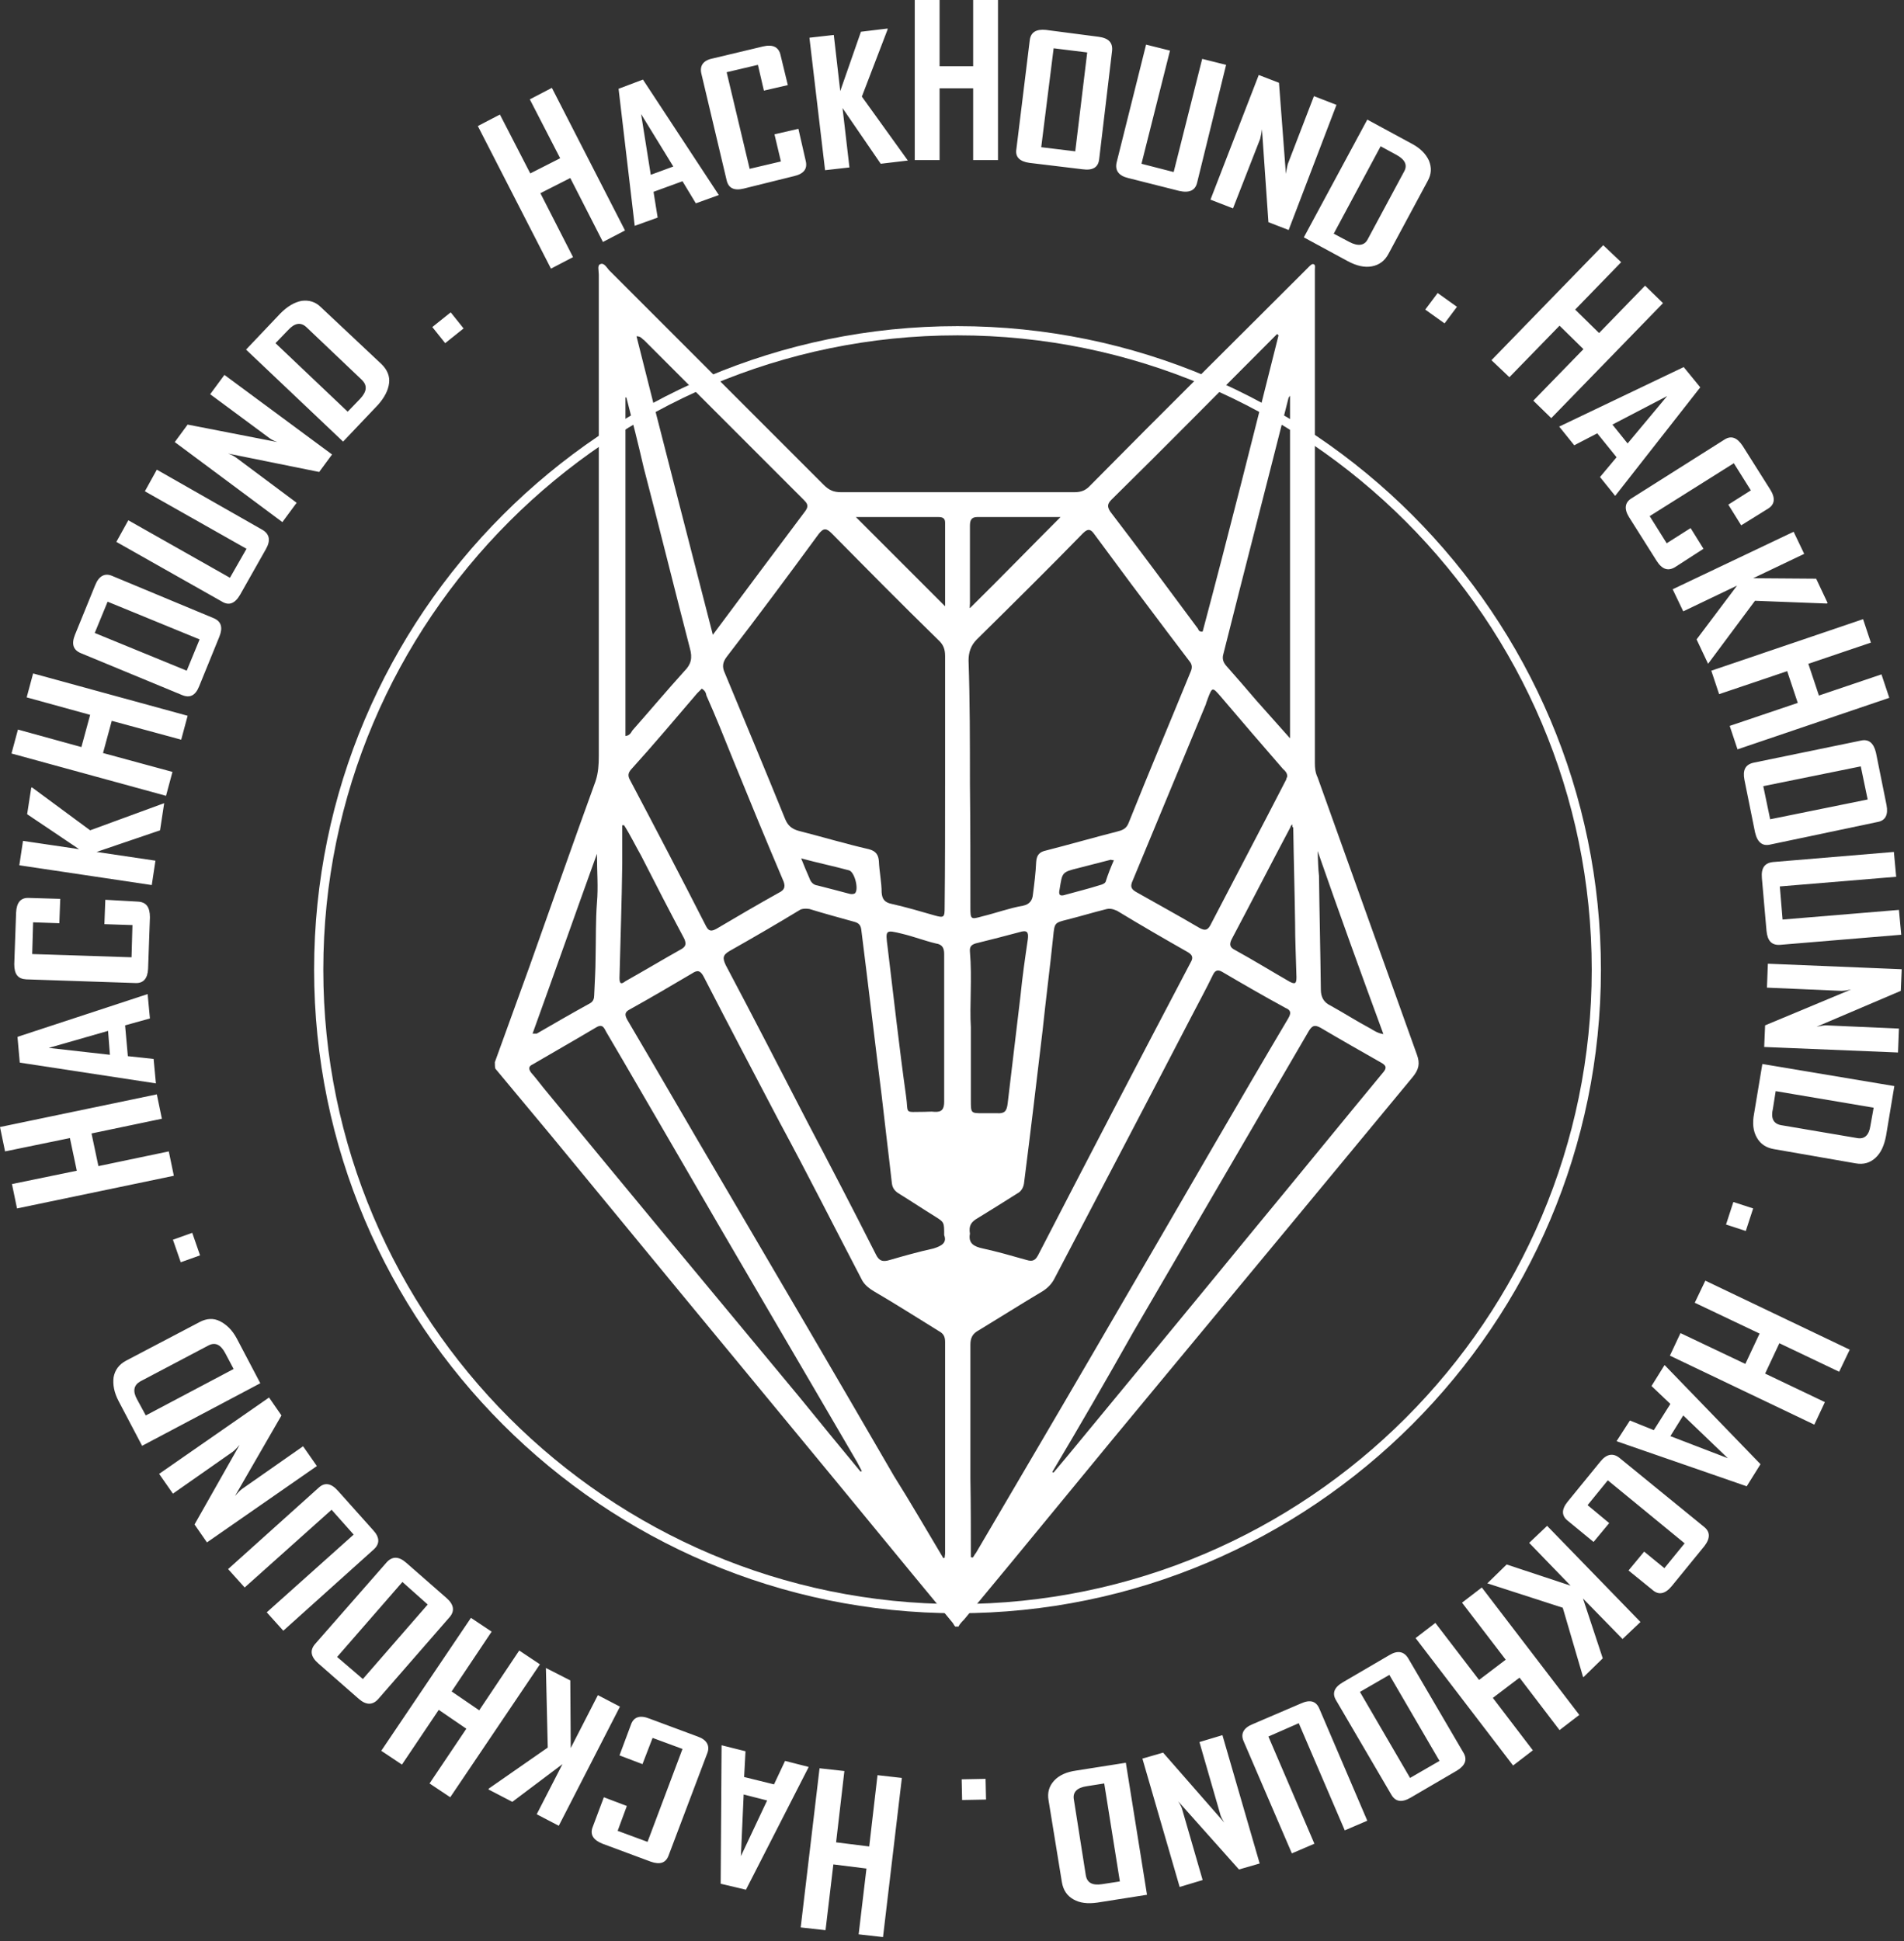 <svg width="414" height="422" viewBox="0 0 414 422" fill="none" xmlns="http://www.w3.org/2000/svg">
<rect x="0" y="0" width="414" height="422" fill="#333333" stroke="none"/>
<path d="M208.2 350.7C131.1 350.7 68.3 287.9 68.3 210.8C68.3 133.7 131.1 70.9 208.2 70.9C285.3 70.9 348.1 133.7 348.1 210.8C348.1 287.9 285.3 350.7 208.2 350.7ZM208.2 72.9C132.2 72.9 70.3 134.8 70.3 210.8C70.3 286.8 132.2 348.7 208.2 348.7C284.2 348.7 346.1 286.8 346.1 210.8C346.1 134.8 284.2 72.9 208.2 72.9Z" fill="white"/>
<path d="M107.6 230.9C110.1 224 112.6 217.1 115.1 210.2C119.9 196.7 124.6 183.3 129.5 169.8C130.1 168 130.2 166.1 130.2 164.4C130.2 129.5 130.2 94.5 130.2 59.7C130.2 58.8 129.8 57.6 130.6 57.4C131.3 57.1 131.9 58.1 132.4 58.7C148 74.3 163.5 89.8 179.1 105.4C180.3 106.6 181.3 107 182.9 107C199.8 107 216.7 107 233.6 107C235.1 107 236.1 106.6 237.1 105.5C252.5 89.9 268.1 74.5 283.6 59C283.9 58.7 284.3 58.3 284.6 58C284.9 57.7 285.2 57.4 285.5 57.4C286.1 57.5 285.9 58.1 285.9 58.6C285.9 62.6 285.9 66.7 285.9 70.6C285.9 102.3 285.9 134.2 285.9 165.9C285.9 166.9 286 168 286.5 169C293.7 189.1 300.9 209.2 308.1 229.3C308.8 231.2 308.5 232.5 307.2 234.1C289 256.1 270.8 278.1 252.6 300C238.2 317.3 224 334.8 209.6 352.1C209.2 352.5 208.7 353 208.4 353.6C208.1 353.6 208 353.6 207.7 353.6C207.4 353.3 207.3 352.9 207 352.6C195.8 339.1 184.8 325.6 173.7 312.2C155.6 290.3 137.7 268.6 119.7 246.7C115.7 241.9 111.8 237.2 107.7 232.3C107.6 231.9 107.6 231.5 107.6 230.9ZM205.5 170.1C205.5 161 205.5 151.7 205.5 142.6C205.5 141.1 205.1 140.1 204 139.1C196.2 131.5 188.6 123.8 180.9 116C179.7 114.8 179.1 114.7 178 116.1C171.4 125.1 164.8 134 158 142.8C157.1 144 157 145 157.6 146.3C162 156.9 166.4 167.4 170.7 178C171.3 179.5 172.2 180.2 173.6 180.6C178.7 181.9 183.7 183.4 188.9 184.6C190.5 185 191 185.9 191.1 187.2C191.2 189.5 191.7 191.8 191.7 194C191.8 195.5 192.4 196.2 193.9 196.5C197 197.2 200.1 198.1 203.2 199C205.3 199.6 205.4 199.4 205.4 197.2C205.5 188.5 205.5 179.2 205.5 170.1ZM210.9 170.3C211 179.3 211 188.4 211 197.3C211 199.9 211.1 199.9 213.6 199.2C216.5 198.5 219.5 197.4 222.4 196.9C223.9 196.6 224.5 195.7 224.6 194.4C224.9 192.1 225.2 189.7 225.3 187.4C225.4 185.9 226 185.2 227.4 184.9C232.5 183.6 237.7 182.1 242.8 180.8C244 180.5 244.9 180.2 245.4 178.9C249.8 167.9 254.4 157 258.9 146C259.3 145.1 259.2 144.4 258.6 143.7C257 141.6 255.5 139.6 253.9 137.5C248.6 130.5 243.3 123.4 238 116.2C237.3 115.2 236.7 114.7 235.5 115.9C227.9 123.7 220.2 131.3 212.4 139C211.1 140.3 210.6 141.8 210.6 143.6C210.9 152.4 210.9 161.3 210.9 170.3ZM205.1 338.7C205.2 338.7 205.4 338.7 205.4 338.6C205.4 338.3 205.5 338 205.5 337.7C205.5 322.4 205.5 307 205.5 291.7C205.5 290.5 205.1 289.9 204.2 289.4C199.5 286.5 194.8 283.5 190 280.7C189 280.1 188.1 279.4 187.5 278.4C181.6 267.1 175.8 255.6 169.7 244.3C164.1 233.6 158.5 223 153 212.3C152.3 211 151.7 210.8 150.5 211.6C146.1 214.2 141.5 216.9 137 219.4C135.8 220 135.8 220.6 136.4 221.7C143.3 233.4 150.1 245.2 157 256.9C169.5 278.2 182 299.5 194.4 320.9C198 326.6 201.5 332.7 205.1 338.7ZM211.1 338.5C211.2 338.5 211.4 338.6 211.5 338.6C211.8 338.3 211.9 337.9 212.2 337.6C220.7 323.1 229.2 308.7 237.7 294.1C246.5 279 255.3 263.9 264.1 248.7C269.4 239.6 274.7 230.5 280.1 221.4C280.8 220.2 280.7 219.6 279.5 219.1C274.9 216.6 270.4 214 265.8 211.3C264.8 210.7 264.2 210.9 263.7 212C262.2 215.1 260.6 218 259 221.1C249.2 240 239.2 259 229.3 277.9C228.7 279.1 227.8 280 226.7 280.7C222 283.5 217.4 286.4 212.8 289.2C211.5 289.9 211 290.8 211 292.3C211 302 211 311.7 211 321.4C211.1 327.1 211.1 332.8 211.1 338.5ZM205.3 268.5C205.3 265.7 205.3 265.7 203.4 264.5C200.8 262.9 198.1 261.1 195.5 259.5C194.5 258.9 194 258.2 193.9 257C193.2 250.7 192.4 244.4 191.7 238.1C190.2 226.2 188.8 214.2 187.3 202.3C187.2 201.3 186.9 200.7 185.8 200.4C182.6 199.5 179.2 198.6 176 197.6C175.3 197.5 174.7 197.5 174.1 197.7C169 200.8 164 203.7 158.7 206.7C157.1 207.6 157.1 208.3 157.8 209.8C163.8 221.1 169.7 232.6 175.6 244C180.6 253.5 185.6 263.1 190.4 272.6C191.1 274.1 191.9 274.4 193.5 273.9C196.6 273 199.8 272.1 203 271.4C204.9 270.8 205.9 270.1 205.3 268.5ZM210.9 268.2C210.5 270.3 211.8 271 213.7 271.4C216.9 272.1 220 273 223.2 273.9C224.5 274.3 225.1 274 225.7 272.9C236.7 251.6 247.7 230.5 258.9 209.2C259.5 208.2 259.3 207.6 258.3 207C253.2 204.1 248 201.1 242.9 198C242 197.6 241.3 197.4 240.3 197.7C237.5 198.4 234.9 199.2 232.1 199.9C229.3 200.6 229.3 200.6 229 203.6C228.3 210.4 227.4 217.3 226.7 224C225.4 235 224.1 245.9 222.7 256.9C222.6 258.1 222.1 259 221.1 259.5C218.3 261.3 215.5 263 212.6 264.8C211.2 265.6 210.6 266.4 210.9 268.2ZM228.8 320C228.9 320 228.9 320.1 229.1 320.1C230.1 318.9 231.2 317.6 232.2 316.4C245.9 299.8 259.7 283.1 273.3 266.5C282.4 255.5 291.5 244.3 300.6 233.3C301.5 232.3 301.6 231.7 300.3 231C295.9 228.5 291.5 226 287.1 223.4C285.8 222.7 285.3 223 284.6 224.1C271.8 246 259.2 267.7 246.4 289.6C240.6 299.9 234.7 310.1 228.8 320ZM187.1 319.9C187.2 319.9 187.4 319.8 187.4 319.8C187.1 319.2 186.7 318.5 186.4 317.9C173 294.9 159.5 272 146.2 249C141.4 240.8 136.7 232.6 131.8 224.3C131.4 223.6 131.1 222.5 129.7 223.3C125 226.1 120.4 228.7 115.8 231.4C114.9 231.8 114.9 232.4 115.5 233.2C116.4 234.2 117.3 235.4 118.1 236.4C136.6 258.9 155.2 281.3 173.9 303.8C178.3 309.2 182.7 314.6 187.1 319.9ZM278 72.9C277.9 72.8 277.9 72.8 277.7 72.6C277.4 72.9 277.1 73.2 276.8 73.5C265.1 85.2 253.5 97 241.7 108.6C240.8 109.5 240.7 110.1 241.4 111.2C247.9 119.7 254.2 128.2 260.5 136.7C260.6 137 260.8 137.4 261.5 137.3C267.2 115.9 272.6 94.4 278 72.9ZM138.4 73.1C143.8 94.7 149.4 116.1 155 138C161.9 128.7 168.5 119.9 175.1 111.1C176 109.9 175.4 109.3 174.7 108.6C163.1 97 151.6 85.5 140 73.9C139.6 73.7 139.4 73.1 138.4 73.1ZM152.6 149.7C152.3 150 151.9 150.4 151.6 150.7C146.8 156.3 142.1 161.9 137.2 167.3C136.6 168 136.5 168.6 136.9 169.4C142.5 180 148.1 190.7 153.5 201.3C154.1 202.5 154.7 202.5 155.8 201.9C160.2 199.3 164.8 196.6 169.3 194.1C170.8 193.4 170.8 192.5 170.2 191.2C166.5 182.5 163 174 159.5 165.4C157.6 160.7 155.7 155.9 153.6 151.2C153.5 150.7 153.4 150.2 152.6 149.7ZM279.9 168.8C279.9 168.1 279.5 167.6 279 167.2C274.4 161.9 270 156.8 265.5 151.5C263.6 149.3 263.6 149.3 262.6 151.9C262.5 152.3 262.3 152.6 262.2 153.1C256.9 165.9 251.6 178.6 246.3 191.4C245.7 192.7 245.9 193.3 247.2 194C251.6 196.5 256.2 199 260.6 201.6C262.1 202.5 262.7 202.2 263.4 200.7C268.8 190.3 274.3 179.9 279.7 169.4C279.6 169.4 279.8 169.1 279.9 168.8ZM280.5 86C280.4 86.1 280.4 86.3 280.2 86.4C275.5 105 270.7 123.5 266 142.2C265.7 143.2 266 144 266.6 144.7C268.8 147.2 271 149.7 273.2 152.3C275.5 154.9 277.9 157.6 280.5 160.5C280.5 135.5 280.5 110.8 280.5 86ZM136.2 86.4H136C136 110.9 136 135.4 136 160C136.9 159.9 137.2 159.3 137.5 158.8C141.3 154.5 145 150.1 148.8 145.9C150.3 144.4 150.6 143 150 140.9C146.6 127.8 143.4 114.8 140 101.8C138.8 96.6 137.5 91.4 136.2 86.4ZM205.3 223.7C205.3 218.3 205.3 212.8 205.3 207.4C205.3 206.1 204.9 205.3 203.5 205.1C201 204.5 198.7 203.6 196.2 203C192.5 202.1 192.5 202.1 193 205.9C194.3 216.6 195.5 227.5 197 238.2C197.6 242.3 196.4 241.7 201 241.7C201.7 241.7 202.5 241.6 203.2 241.7C204.8 241.8 205.3 241.1 205.3 239.5C205.3 234.4 205.3 229.1 205.3 223.7ZM211.1 223.3C211.1 229.3 211.1 234.3 211.1 239.2C211.1 242 211.1 242 213.7 242C214.7 242 215.8 242 216.8 242C218.4 242.1 218.9 241.6 219.1 239.9C220 232.1 221 224.2 221.9 216.4C222.3 212.3 222.9 208.2 223.5 204.1C223.6 203.1 223.6 202.2 222.2 202.5C218.8 203.4 215.4 204.3 212.1 205.1C211.2 205.4 210.8 205.8 210.9 206.9C211.4 212.7 210.8 218.6 211.1 223.3ZM135.7 179.4C135.6 179.4 135.4 179.4 135.3 179.4C135.3 182.2 135.3 185 135.3 187.8C135.2 196 134.9 204.4 134.7 212.6C134.7 213.8 135 214.1 136 213.3C140.1 211 144.1 208.6 148.2 206.3C149.2 205.7 149.2 205.1 148.8 204.1C145.6 198.1 142.5 192.1 139.4 186C138.2 183.9 137.1 181.6 135.7 179.4ZM281 179.2C280.7 179.5 280.6 179.6 280.6 179.8C276.3 187.9 272.1 196.1 267.8 204.2C267.2 205.4 267.5 206 268.5 206.5C272.5 208.7 276.4 211.1 280.4 213.4C281.7 214.1 281.9 213.7 281.9 212.4C281.8 208.4 281.6 204.5 281.6 200.5C281.5 193.6 281.3 186.8 281.2 179.9C281 179.8 281 179.7 281 179.2ZM286.5 185C286.6 187.2 286.6 188.8 286.8 190.4C286.9 198.6 287.1 206.8 287.2 215.1C287.2 216.7 287.8 217.9 289.3 218.6C292.2 220.2 295 222 298 223.6C298.7 224 299.5 224.6 300.8 224.8C295.9 211.5 291.2 198.5 286.5 185ZM115.8 224.7C116.2 224.7 116.5 224.7 116.7 224.7C120.5 222.5 124.3 220.3 128.3 218.1C129 217.7 129.2 217.1 129.2 216.3C129.3 213.7 129.5 210.9 129.5 208.2C129.6 204.2 129.5 200.1 129.8 196.2C130.1 192.8 129.8 189.6 129.8 185.6C125 198.9 120.5 211.7 115.8 224.7ZM186.1 112.4C192.6 118.9 199 125.3 205.5 131.8C205.5 125.9 205.5 119.8 205.5 113.6C205.5 112.6 204.9 112.4 204 112.4C201.9 112.4 199.9 112.4 197.8 112.4C193.7 112.4 189.8 112.4 186.1 112.4ZM230.6 112.4C230.7 112.4 230.6 112.4 230.3 112.4C224.4 112.4 218.4 112.4 212.5 112.4C211.2 112.4 210.9 113.1 210.9 114.3C210.9 119.9 210.9 125.5 210.9 131.2C210.9 131.6 210.8 132.1 210.9 132.2C217.7 125.5 224.1 118.9 230.6 112.4ZM242.2 187C241.8 187 241.6 186.9 241.5 186.9C239.2 187.5 236.8 188.1 234.5 188.7C230.8 189.6 231 189.7 230.4 193.3C230.1 194.6 230.5 194.9 231.7 194.5C234.2 193.8 236.7 193.2 239.2 192.4C239.6 192.3 240.2 192.1 240.4 191.7C240.9 190.1 241.5 188.6 242.2 187ZM174.2 186.6C174.9 188.4 175.4 189.5 176 190.9C176.3 191.8 176.9 192.4 177.8 192.5C180.1 193.1 182.5 193.7 184.7 194.3C185.1 194.4 185.6 194.4 185.9 194.2C186.8 193.3 185.8 189.5 184.6 189.2C181.3 188.3 177.9 187.6 174.2 186.6Z" fill="white"/>
<path fill-rule="evenodd" clip-rule="evenodd" d="M217 34.8H211.6V19.2H204.3V34.8H198.9V0H204.3V14.4H211.6V0H217V34.8ZM191.5 35.6L197.4 34.9L187.4 21L193 6.4V6.2L187.2 6.9L182.7 19.8L181.3 7.6L176 8.2L179.4 37L184.7 36.4L183.2 23.5L191.5 35.6ZM175.2 35C175.6 36.7 174.8 37.8 172.6 38.3L161.7 41C159.6 41.5 158.4 40.9 158 39.2L152.5 16C152.1 14.3 152.9 13.1 155 12.7L165.9 10.1C168 9.6 169.3 10.2 169.7 11.9L171.3 18.5L166.1 19.7L164.8 14.1L158 15.7L163 36.7L169.8 35.1L168.4 29.2L173.6 28L175.2 35ZM151.3 44.2L156.3 42.4L139.8 17.3L134.5 19.3L138 49V49.1L143 47.3L142.1 41.7L148.4 39.4L151.3 44.2ZM139.4 24.8L146.4 36.2L141.5 38L139.4 24.8ZM131.1 52.6L135.9 50.1L120 19.1L115.2 21.6L121.8 34.4L115.3 37.7L108.7 24.9L103.9 27.4L119.8 58.4L124.6 55.9L117.5 42L124 38.7L131.1 52.6ZM235.4 36.8C237.6 37.1 238.8 36.4 239 34.6L241.8 11.1C242 9.3 241.1 8.3 238.9 8L227.4 6.5C225.3 6.3 224.1 7 223.9 8.8L221 32.4C220.7 34.1 221.7 35.1 223.8 35.4L235.4 36.8ZM236.4 11.4L233.8 32.9L226.4 32L229.1 10.5L236.4 11.4ZM260.3 39.7C259.9 41.4 258.6 42 256.4 41.5L245.3 38.7C243.2 38.2 242.4 37 242.8 35.3L249.2 9.7L254.4 11L248.2 35.6L255.2 37.4L261.4 12.8L266.6 14.1L260.3 39.7ZM275.8 48.3L280.2 50L290.6 22.8L285.7 20.9L280 35.7C279.973 35.835 279.939 35.985 279.901 36.15L279.901 36.15L279.901 36.151L279.9 36.152L279.9 36.153C279.799 36.596 279.673 37.145 279.6 37.8L278.1 18L273.7 16.3L263.2 43.4L268.1 45.3L274 30.2C274.027 30.065 274.061 29.915 274.099 29.75L274.099 29.75L274.099 29.75L274.099 29.749L274.1 29.748L274.1 29.748L274.1 29.747L274.1 29.746C274.202 29.303 274.327 28.755 274.4 28.1L275.8 48.3ZM301.9 55.2C301.1 56.7 299.9 57.6 298.3 57.9C296.7 58.2 295 57.8 293.1 56.8L283.5 51.6L297.3 26L306.9 31.2C308.8 32.2 310 33.4 310.7 34.9C311.3 36.4 311.3 37.8 310.4 39.4L301.9 55.2ZM297.4 52L305.3 37.3C306.1 35.9 305.5 34.7 303.7 33.7L300.2 31.8L290 50.8L293.4 52.6C295.3 53.6 296.7 53.4 297.4 52ZM309.9 67.3L314.1 70.3L316.8 66.7L312.6 63.7L309.9 67.3ZM337.3 90.9L333.4 87.1L344.3 75.9L339.1 70.8L328.2 82L324.3 78.3L348.6 53.3L352.5 57L342.5 67.3L347.7 72.4L357.7 62.1L361.6 65.9L337.3 90.9ZM347.9 103.7L351.2 107.8L369.7 84.2L366.1 79.8L339.1 92.7H339L342.3 96.8L347.3 94.2L351.5 99.4L347.9 103.7ZM362.5 86.1L353.9 96.4L350.6 92.3L362.5 86.1ZM364.2 123.3C362.7 124.2 361.4 123.8 360.2 121.9L354.2 112.4C353.1 110.6 353.3 109.2 354.8 108.3L374.9 95.6C376.4 94.6 377.7 95.1 378.9 96.9L384.9 106.4C386.1 108.3 385.9 109.7 384.4 110.6L378.6 114.2L375.8 109.7L380.7 106.6L377 100.7L358.7 112.2L362.4 118.1L367.6 114.8L370.4 119.3L364.2 123.3ZM368.9 139L371.4 144.3L381.6 130.6L397.2 131.2L397.4 131.1L394.9 125.8L381.2 125.7L392.3 120.4L390 115.6L363.7 128.1L366 132.9L377.7 127.3L368.9 139ZM377.8 162.9L376.1 157.8L390.9 152.8L388.6 145.9L373.8 150.9L372.1 145.8L405.1 134.6L406.8 139.7L393.2 144.3L395.5 151.2L409.1 146.6L410.8 151.7L377.8 162.9ZM381.6 180.9C382.1 183.1 383.2 184 384.9 183.6L408.2 178.7C410 178.4 410.6 177.1 410.2 175L407.9 163.6C407.4 161.5 406.3 160.6 404.6 161L381.3 165.8C379.5 166.2 378.9 167.4 379.3 169.5L381.6 180.9ZM404.6 166.6L406.1 173.8L384.9 178.1L383.4 170.9L404.6 166.6ZM387 205.4C385.2 205.5 384.3 204.5 384.1 202.3L383.1 190.9C382.9 188.7 383.7 187.6 385.5 187.4L411.8 185.2L412.3 190.6L387 192.7L387.6 199.9L412.9 197.8L413.4 203.2L387 205.4ZM383.8 222.9L383.6 227.6L412.7 228.8L412.9 223.6L397.1 222.9C396.6 222.9 395.9 223 395 223.2L413.3 215.4L413.5 210.7L384.4 209.5L384.2 214.7L400.4 215.4C400.9 215.4 401.6 215.3 402.5 215.1L383.8 222.9ZM385.7 249.8C384 249.5 382.8 248.7 382 247.3C381.2 245.9 381 244.2 381.4 242.1L383.2 231.3L411.9 236.1L410.1 246.9C409.7 249 409 250.6 407.8 251.7C406.6 252.8 405.2 253.2 403.5 252.9L385.7 249.8ZM387.3 244.6L403.8 247.4C405.4 247.7 406.4 246.8 406.7 244.7L407.4 240.8L386.1 237.2L385.5 241C385 243.1 385.6 244.3 387.3 244.6ZM376.9 261.3L375.3 266.2L379.6 267.6L381.2 262.7L376.9 261.3ZM363.1 294.7L365.4 289.8L379.5 296.5L382.6 289.9L368.5 283.2L370.8 278.4L402.2 293.4L399.9 298.2L386.9 292L383.8 298.6L396.8 304.8L394.5 309.7L363.1 294.7ZM354.4 308.8L351.5 313.3L379.8 323.1L382.8 318.3L362 296.8H361.9L359.1 301.3L363.2 305.2L359.6 310.9L354.4 308.8ZM375.7 317L363.2 312.2L366 307.7L375.7 317ZM340.9 330.6C339.5 329.5 339.5 328.1 340.9 326.4L348 317.7C349.3 316.1 350.7 315.8 352.1 316.9L370.5 331.9C371.9 333 371.9 334.4 370.6 336.1L363.5 344.8C362.1 346.5 360.7 346.8 359.4 345.7L354.1 341.4L357.5 337.3L361.9 340.9L366.3 335.5L349.6 321.8L345.2 327.2L349.9 331.1L346.5 335.2L340.9 330.6ZM327.6 340.1L323.4 344.2L339.8 349.5L344.2 364.5L344.3 364.6L348.5 360.5L344.2 347.5L352.8 356.3L356.7 352.6L336.4 331.7L332.5 335.4L341.5 344.7L327.6 340.1ZM307.8 356.1L312.1 352.8L321.6 365.2L327.4 360.8L317.9 348.4L322.2 345.1L343.4 372.8L339.1 376.1L330.4 364.7L324.6 369.1L333.3 380.5L329 383.8L307.8 356.1ZM292 365.7C290.1 366.8 289.6 368.1 290.5 369.6L302.5 390.1C303.4 391.7 304.8 391.9 306.7 390.8L316.8 384.9C318.6 383.8 319.1 382.5 318.2 381L306.2 360.5C305.3 359 303.9 358.7 302.1 359.8L292 365.7ZM306.6 386.5L295.7 367.8L302.1 364.1L313 382.8L306.6 386.5ZM270.4 378.5C269.7 376.9 270.4 375.6 272.4 374.8L282.9 370.3C284.9 369.4 286.2 369.8 286.9 371.5L297.3 395.8L292.4 397.9L282.4 374.6L275.8 377.5L285.8 400.8L280.9 402.9L270.4 378.5ZM252.9 381L248.4 382.3L256.5 410.2L261.5 408.7L257.1 393.5C257 393 256.7 392.4 256.2 391.6L269.4 406.4L273.9 405.1L265.8 377.2L260.8 378.7L265.3 394.3C265.4 394.8 265.7 395.4 266.2 396.2L252.9 381ZM228 391.4C227.7 389.7 228.1 388.3 229.2 387.1C230.3 385.9 231.9 385.2 234 384.9L244.8 383.2L249.4 411.9L238.6 413.6C236.5 413.9 234.8 413.7 233.4 412.9C232 412.1 231.2 410.9 230.9 409.2L228 391.4ZM233.5 391.2L236.1 407.7C236.4 409.3 237.5 409.9 239.6 409.6L243.5 409L240.1 387.7L236.3 388.3C234.2 388.6 233.2 389.6 233.5 391.2ZM214.3 386.7L209.1 386.8L209.2 391.3L214.4 391.2L214.3 386.7ZM178.2 384.4L183.6 385L181.8 400.5L189 401.4L190.8 385.9L196.1 386.5L192 421.1L186.7 420.5L188.4 406.2L181.2 405.3L179.5 419.6L174.1 419L178.2 384.4ZM162.1 380.7L156.9 379.4L156.7 409.5L162.2 410.8L175.8 384.2V384.1L170.7 382.8L168.3 387.9L161.8 386.3L162.1 380.7ZM161.1 403.5L161.7 390.1L166.8 391.4L161.1 403.5ZM137.2 374.9C137.8 373.2 139.2 372.8 141.2 373.6L151.7 377.5C153.7 378.2 154.4 379.5 153.8 381.1L145.4 403.3C144.8 405 143.5 405.4 141.5 404.7L131 400.8C129 400 128.2 398.8 128.9 397.1L131.3 390.7L136.3 392.6L134.3 398L140.8 400.4L148.4 380.2L141.9 377.8L139.7 383.5L134.7 381.6L137.2 374.9ZM124 365.3L118.7 362.6L119.1 379.9L106.3 388.8L106.2 389L111.4 391.7L122.3 383.5L116.7 394.4L121.5 396.9L134.8 371L130 368.5L124.1 380L124 365.3ZM102.4 351.7L106.9 354.7L98.2 367.7L104.2 371.8L112.9 358.8L117.4 361.8L97.9 390.7L93.4 387.7L101.4 375.8L95.4 371.7L87.4 383.6L82.9 380.6L102.4 351.7ZM88.3 339.7C86.7 338.3 85.3 338.3 84.1 339.6L68.5 357.4C67.3 358.8 67.6 360.2 69.2 361.6L78 369.3C79.6 370.7 81 370.7 82.2 369.4L97.8 351.5C98.9 350.2 98.7 348.8 97.1 347.4L88.3 339.7ZM73.3 360.2L87.5 343.9L93 348.8L78.9 365L73.3 360.2ZM69.3 323.4C70.6 322.2 72 322.4 73.5 324.1L81.1 332.6C82.6 334.2 82.6 335.6 81.3 336.8L61.6 354.5L58 350.5L76.9 333.6L72.1 328.2L53.2 345.1L49.6 341.1L69.3 323.4ZM61.2 307.7L58.5 303.8L34.6 320.4L37.6 324.7L50.6 315.6C51 315.3 51.5 314.8 52.1 314.1L42.3 331.4L45 335.3L68.9 318.7L65.9 314.4L52.6 323.7C52.2 324 51.7 324.5 51.1 325.2L61.2 307.7ZM43.4 287.4C44.9 286.6 46.4 286.5 47.8 287.2C49.2 287.9 50.5 289.1 51.5 291L56.6 300.7L30.9 314.3L25.8 304.6C24.8 302.7 24.5 301 24.7 299.4C25 297.8 25.9 296.6 27.4 295.8L43.4 287.4ZM45.3 292.5L30.5 300.3C29.1 301.1 28.8 302.4 29.8 304.2L31.7 307.7L50.8 297.6L49 294.2C48 292.3 46.8 291.7 45.3 292.5ZM43.5 272.9L41.8 268L37.6 269.5L39.3 274.4L43.5 272.9ZM34.1 237.9L35.2 243.2L19.9 246.4L21.4 253.5L36.7 250.3L37.8 255.6L3.7 262.7L2.6 257.4L16.7 254.5L15.2 247.4L1.1 250.3L0 245L34.1 237.9ZM32.6 221.4L32.1 216.1L3.8 225.4L4.3 231L33.8 235.5H33.9L33.4 230.2L27.8 229.6L27.2 222.9L32.6 221.4ZM10.6 227.8L23.5 224.1L23.9 229.3L10.6 227.8ZM30 196C31.8 196.1 32.6 197.2 32.6 199.4L32.2 210.6C32.1 212.7 31.2 213.8 29.4 213.7L5.7 212.9C3.9 212.8 3.1 211.8 3.1 209.6L3.5 198.4C3.6 196.2 4.5 195.1 6.3 195.2L13.1 195.4L12.9 200.7L7.2 200.5L7 207.4L28.6 208.1L28.8 201.1L22.7 200.9L22.9 195.6L30 196ZM34.8 180.5L35.7 174.6L19.6 180.5L7 171.2H6.8L5.9 177L17.2 184.6L5 182.8L4.2 188.1L33 192.4L33.8 187.1L21 185.2L34.8 180.5ZM40.8 155.6L39.4 160.8L24.3 156.7L22.4 163.7L37.5 167.8L36.1 173L2.5 163.8L3.9 158.6L17.7 162.4L19.6 155.4L5.8 151.6L7.2 146.4L40.8 155.6ZM47.7 138.4C48.5 136.4 48.1 135.1 46.5 134.4L24.4 125.2C22.8 124.5 21.5 125.2 20.7 127.2L16.3 138C15.5 140 15.9 141.3 17.6 142L39.6 151.1C41.3 151.8 42.5 151.2 43.3 149.2L47.7 138.4ZM23.4 130.8L43.4 139L40.6 145.8L20.6 137.6L23.4 130.8ZM57.1 115.2C58.6 116.1 58.9 117.5 57.8 119.4L52.2 129.3C51.1 131.2 49.8 131.7 48.3 130.8L25.3 117.8L27.9 113.1L50 125.6L53.6 119.3L31.5 106.8L34.1 102.1L57.1 115.2ZM69.4 102.6L72.2 98.8L48.8 81.5L45.7 85.7L58.4 95.1C58.8 95.4 59.4 95.8 60.3 96.1L40.8 92.3L38 96.1L61.4 113.5L64.5 109.3L51.5 99.6C51.1 99.3 50.5 98.9 49.6 98.6L69.4 102.6ZM83 79.2C84.2 80.4 84.8 81.8 84.6 83.3C84.4 84.9 83.6 86.4 82.2 88L74.6 96L53.5 76L61 68.1C62.5 66.6 64 65.7 65.6 65.4C67.2 65.2 68.6 65.6 69.8 66.8L83 79.2ZM78.7 82.6L66.6 71.1C65.4 70 64.1 70.2 62.7 71.7L59.9 74.6L75.6 89.5L78.3 86.7C79.8 85.1 79.9 83.8 78.7 82.6ZM96.8 74.6L100.8 71.4L98 67.9L94 71.1L96.8 74.6Z" fill="white"/>
</svg>
